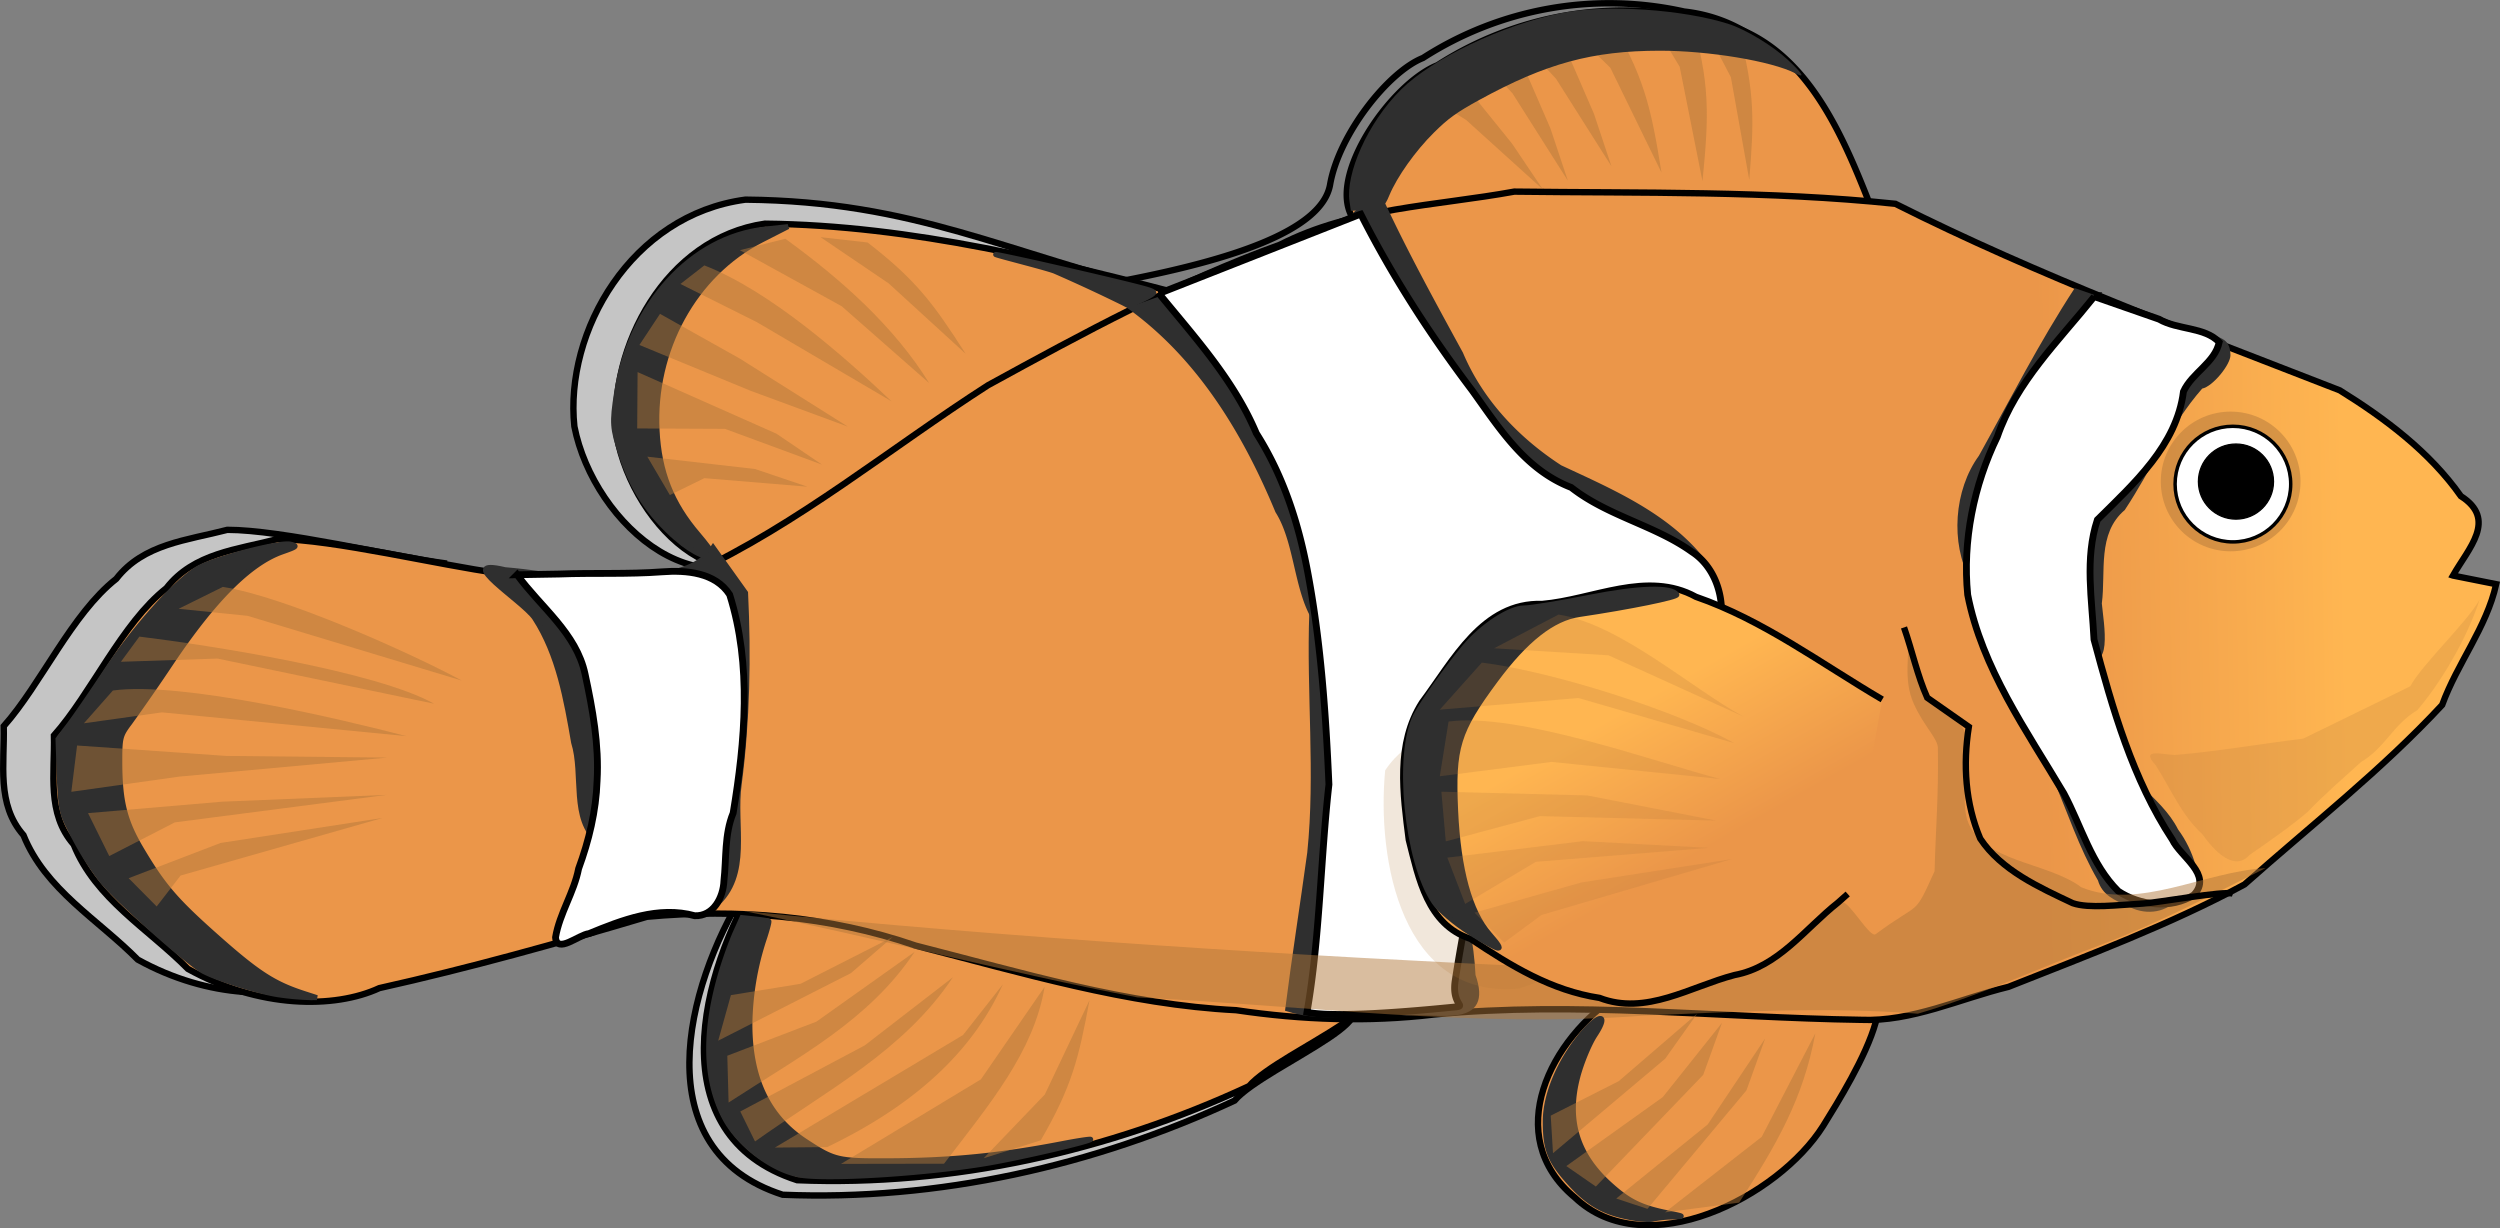 <svg width="315.304" height="154.92" viewBox="0 0 83.424 40.989" xmlns:xlink="http://www.w3.org/1999/xlink" xmlns="http://www.w3.org/2000/svg">
    <rect x="0" y="0" width="83.424" height="40.989" fill="#808080" stroke="none"/>
    <defs>
        <linearGradient xlink:href="#a" id="f" gradientUnits="userSpaceOnUse" x1="385.359" y1="201.812" x2="407.634" y2="201.367" gradientTransform="matrix(.458 0 0 .458 -54.912 108.585)"/>
        <linearGradient id="a">
            <stop style="stop-color:#eb9649;stop-opacity:1" offset="0"/>
            <stop style="stop-color:#ffb651;stop-opacity:1" offset="1"/>
        </linearGradient>
        <linearGradient xlink:href="#a" id="g" gradientUnits="userSpaceOnUse" x1="354.62" y1="224.088" x2="348.828" y2="213.841" gradientTransform="matrix(.458 0 0 .458 -54.771 108.68)"/>
        <linearGradient xlink:href="#a" id="b" gradientUnits="userSpaceOnUse" gradientTransform="matrix(.458 0 0 .458 -54.912 108.585)" x1="385.359" y1="201.812" x2="407.634" y2="201.367"/>
        <linearGradient xlink:href="#a" id="c" gradientUnits="userSpaceOnUse" gradientTransform="matrix(.458 0 0 .458 -54.912 108.585)" x1="385.359" y1="201.812" x2="407.634" y2="201.367"/>
        <linearGradient xlink:href="#a" id="d" gradientUnits="userSpaceOnUse" gradientTransform="matrix(.458 0 0 .458 -54.912 108.585)" x1="385.359" y1="201.812" x2="407.634" y2="201.367"/>
        <linearGradient xlink:href="#a" id="e" gradientUnits="userSpaceOnUse" gradientTransform="matrix(.458 0 0 .458 -54.912 108.585)" x1="385.359" y1="201.812" x2="407.634" y2="201.367"/>
    </defs>
    <g transform="translate(-53.49 -181.406)">
        <path style="font-variation-settings:normal;display:inline;vector-effect:none;fill:#000;fill-opacity:0;stroke:#000;stroke-width:.213;stroke-linecap:butt;stroke-linejoin:miter;stroke-miterlimit:4;stroke-dasharray:none;stroke-dashoffset:0;stroke-opacity:1;-inkscape-stroke:none;stop-color:#000" d="M115.892 188.758c-1.124-2.886-2.64-6.57-6.202-6.967a11.487 11.487 0 0 0-8.717 1.55c-1.168.464-2.81 2.56-3.098 4.223-.273 1.572-3.425 2.529-6.796 3.188 2.392 1.974-2.848 1.539 3.923.809 1.058-.114 20.155-2.785 20.89-2.803z" fill="none"/>
        <path style="font-variation-settings:normal;display:inline;vector-effect:none;fill:url(#b);fill-opacity:1;stroke:#000;stroke-width:.213;stroke-linecap:butt;stroke-linejoin:miter;stroke-miterlimit:4;stroke-dasharray:none;stroke-dashoffset:0;stroke-opacity:1;-inkscape-stroke:none;stop-color:#000" d="M116.16 188.928c-1.124-2.886-2.423-6.497-5.986-6.895a11.487 11.487 0 0 0-8.717 1.55c-1.918.763-4.783 5.358-1.599 5.753l16.302-.408z"/>
        <path style="font-variation-settings:normal;display:inline;vector-effect:none;fill:#fff;fill-opacity:.541;stroke:#000;stroke-width:.213;stroke-linecap:butt;stroke-linejoin:miter;stroke-miterlimit:4;stroke-dasharray:none;stroke-dashoffset:0;stroke-opacity:1;-inkscape-stroke:none;stop-color:#000" d="M92.515 191.182c-5.479-1.33-8.465-3.06-14.15-3.114-3.814.507-6.042 4.402-5.708 7.57.64 3.266 4.453 6.718 7.494 3.367 4.987-2.752 7.377-5.07 12.364-7.823z"/>
        <path style="font-variation-settings:normal;display:inline;vector-effect:none;fill:url(#c);fill-opacity:1;stroke:#000;stroke-width:.213;stroke-linecap:butt;stroke-linejoin:miter;stroke-miterlimit:4;stroke-dasharray:none;stroke-dashoffset:0;stroke-opacity:1;-inkscape-stroke:none;stop-color:#000" d="M93.514 191.38c-4.744-1.244-9.578-2.459-14.5-2.51-3.304.476-5.233 4.12-4.944 7.084.555 3.058 3.856 6.288 6.49 3.152l12.954-7.726z"/>
        <path style="font-variation-settings:normal;display:inline;vector-effect:none;fill:#fff;fill-opacity:.541;stroke:#000;stroke-width:.213;stroke-linecap:butt;stroke-linejoin:miter;stroke-miterlimit:4;stroke-dasharray:none;stroke-dashoffset:0;stroke-opacity:1;-inkscape-stroke:none;stop-color:#000" d="M78.317 211.194c-1.946 3.135-3.342 8.587 1.29 10.08 5.167.214 10.402-.963 15.078-3.14 1.017-1.19 6.449-3.234 2.656-3.373-6.341-1.19-12.683-2.378-19.024-3.567z"/>
        <path style="font-variation-settings:normal;display:inline;vector-effect:none;fill:url(#d);fill-opacity:1;stroke:#000;stroke-width:.213;stroke-linecap:butt;stroke-linejoin:miter;stroke-miterlimit:4;stroke-dasharray:none;stroke-dashoffset:0;stroke-opacity:1;-inkscape-stroke:none;stop-color:#000" d="M78.801 210.709c-1.945 3.136-3.341 8.587 1.29 10.08 5.167.214 10.403-.963 15.079-3.14 1.016-1.19 6.449-3.234 2.656-3.373L78.8 210.709z"/>
        <path style="font-variation-settings:normal;display:inline;fill:url(#e);fill-opacity:1;stroke:#000;stroke-width:.213;stroke-linecap:butt;stroke-linejoin:miter;stroke-miterlimit:4;stroke-dasharray:none;stroke-dashoffset:0;stroke-opacity:1;stop-color:#000" d="M107.506 214.604c-2.27 1.425-3.944 4.705-1.465 6.762 2.37 2.246 6.787-.014 8.286-2.388.978-1.574 3.775-6.074-.229-4.693l-6.592.319z"/>
        <path d="M68.405 200.212c-1.816-.234-5.52-1.127-7.329-1.126-1.337.35-2.798.463-3.707 1.636-1.487 1.17-2.507 3.514-3.754 4.917.03 1.261-.248 2.602.658 3.635.727 1.817 2.489 2.812 3.814 4.154 2.37 1.314 4.878 1.34 6.387.641" style="font-variation-settings:normal;display:inline;vector-effect:none;fill:#fff;fill-opacity:.541;stroke:#000;stroke-width:.213;stroke-linecap:butt;stroke-linejoin:miter;stroke-miterlimit:4;stroke-dasharray:none;stroke-dashoffset:0;stroke-opacity:1;-inkscape-stroke:none;stop-color:#000"/>
        <path style="font-variation-settings:normal;display:inline;vector-effect:none;fill:url(#f);fill-opacity:1;stroke:#000;stroke-width:.213;stroke-linecap:butt;stroke-linejoin:miter;stroke-miterlimit:4;stroke-dasharray:none;stroke-dashoffset:0;stroke-opacity:1;-inkscape-stroke:none;stop-color:#000" d="M135.345 200.612c.522-.917 1.485-1.868.263-2.65-1.041-1.478-2.53-2.593-4.04-3.53-4.997-1.948-10.033-3.814-14.83-6.225-4.223-.44-8.48-.353-12.717-.407-2.636.48-5.388.532-7.819 1.772-3.398 1.225-6.586 2.96-9.743 4.69-3.277 2.103-6.317 4.628-9.857 6.276-2.158.109-4.366.147-6.522-.016-1.817-.234-5.52-1.127-7.33-1.126-1.337.35-2.797.463-3.707 1.636-1.486 1.17-2.506 3.514-3.753 4.917.03 1.26-.248 2.601.657 3.635.728 1.817 2.49 2.812 3.814 4.154 2.37 1.314 4.878 1.34 6.387.641 3.008-.672 5.984-1.502 8.928-2.38 3.024-.28 6.089-.032 8.97.962 3.527.897 7.038 1.97 10.694 2.155 2.194.325 4.393.407 6.598.144 4.742-.456 9.499.107 14.248.177 1.69.073 3.304-.706 4.928-1.101 2.654-1.053 5.374-2.067 7.874-3.416 2.217-1.97 4.586-3.824 6.595-5.99.506-1.392 1.478-2.577 1.804-4.03l-1.442-.288z"/>
        <circle style="font-variation-settings:normal;display:inline;opacity:.485;mix-blend-mode:normal;vector-effect:none;fill:#b2783a;fill-opacity:1;stroke:none;stroke-width:.141px;stroke-linecap:butt;stroke-linejoin:miter;stroke-miterlimit:4;stroke-dasharray:none;stroke-dashoffset:0;stroke-opacity:1;-inkscape-stroke:none;stop-color:#000" cx="127.926" cy="197.472" r="2.331"/>
        <circle style="font-variation-settings:normal;display:inline;fill:#fff;fill-opacity:1;stroke:#000;stroke-width:.116;stroke-linecap:butt;stroke-linejoin:miter;stroke-miterlimit:4;stroke-dasharray:none;stroke-dashoffset:0;stroke-opacity:1;stop-color:#000" cx="128.001" cy="197.56" r="1.929"/>
        <circle style="font-variation-settings:normal;display:inline;fill:#000;fill-opacity:1;stroke:#000;stroke-width:.043px;stroke-linecap:butt;stroke-linejoin:miter;stroke-miterlimit:4;stroke-dasharray:none;stroke-dashoffset:0;stroke-opacity:1;stop-color:#000" cx="128.103" cy="197.476" r="1.253"/>
        <path style="font-variation-settings:normal;display:inline;vector-effect:none;fill:#2f2f2f;fill-opacity:1;stroke:none;stroke-width:.237;stroke-linecap:butt;stroke-linejoin:miter;stroke-miterlimit:4;stroke-dasharray:none;stroke-dashoffset:0;stroke-opacity:1;-inkscape-stroke:none;stop-color:#000" d="M122.723 191.02c-1.178 1.798-2.157 3.724-3.198 5.594-.832 1.14-.955 2.914-.292 4.136.992 1.123 2.518 1.518 3.681 2.428 1.129.882.77-1 .713-1.635.139-1.056-.162-2.33.765-3.118.886-1.334 1.519-2.84 2.584-4.052.352-.068.95-.805.943-1.118-.013-.518-.267-.583-.86-.734-1.445-.493-2.888-1.003-4.336-1.501zM124.96 207.644c.446.442.923.867 1.21 1.438.267.363.459.761.585 1.192.377.554-.292.847-.64 1.158-.39.474-1.115.507-1.625.203-.429-.18-.853-.363-.991-.848-.64-1.096-1.027-2.31-1.53-3.47-.177-.295-.153-.423.195-.297.742.112 1.49.225 2.189.514.202.048.395.2.606.11z"/>
        <path style="font-variation-settings:normal;display:inline;vector-effect:none;fill:#fff;fill-opacity:1;stroke:#000;stroke-width:.228;stroke-linecap:butt;stroke-linejoin:miter;stroke-miterlimit:4;stroke-dasharray:none;stroke-dashoffset:0;stroke-opacity:1;-inkscape-stroke:none;stop-color:#000" d="M123.376 191.303c-1.187 1.477-2.606 2.846-3.237 4.678-.787 1.624-1.164 3.475-.988 5.272.478 2.453 1.96 4.525 3.21 6.631.583 1.094.916 2.366 1.814 3.26.718.48 1.773.606 2.52.126.642-.671-.446-1.275-.715-1.846-1.328-2.018-1.994-4.369-2.614-6.678-.065-1.326-.315-2.703.112-3.995 1.215-1.208 2.648-2.48 2.873-4.28.287-.627 1.05-.962 1.194-1.647-.488-.514-1.384-.404-2.01-.768l-2.16-.753z"/>
        <path style="font-variation-settings:normal;display:inline;vector-effect:none;fill:#2f2f2f;fill-opacity:1;stroke:#2f2f2f;stroke-width:.168;stroke-linecap:butt;stroke-linejoin:miter;stroke-miterlimit:4;stroke-dasharray:none;stroke-dashoffset:0;stroke-opacity:1;-inkscape-stroke:none;stop-color:#000" d="M91.278 191.705c2.285 1.685 3.778 4.171 4.849 6.754.798 1.258.571 3.436 1.818 4.203l12.446-2.447c-1.215-1.594-3.09-2.388-4.844-3.208-1.432-.928-2.645-2.207-3.315-3.795-.907-1.66-1.857-3.394-2.631-5.06-1.213.013-.999 1.419-2.364 1.404a454.912 454.912 0 0 1-5.959 2.149z"/>
        <path style="font-variation-settings:normal;display:inline;vector-effect:none;fill:#2f2f2f;fill-opacity:1;stroke:#2f2f2f;stroke-width:.168;stroke-linecap:butt;stroke-linejoin:miter;stroke-miterlimit:4;stroke-dasharray:none;stroke-dashoffset:0;stroke-opacity:1;-inkscape-stroke:none;stop-color:#000" d="M97.265 201.838c-.1 2.674.205 5.364-.069 8.027-.238 1.737-.513 3.47-.734 5.21 1.282.413 2.647.012 3.966.132 1.074-.087 2.815.449 2.216-1.25-.1-2.144-.925-4.163-1.353-6.253-.6-1.21-1.553-2.258-2.291-3.405l-1.735-2.461z"/>
        <path style="font-variation-settings:normal;display:inline;vector-effect:none;fill:#fff;fill-opacity:1;stroke:#000;stroke-width:.228;stroke-linecap:butt;stroke-linejoin:miter;stroke-miterlimit:4;stroke-dasharray:none;stroke-dashoffset:0;stroke-opacity:1;-inkscape-stroke:none;stop-color:#000" d="M92.165 191.201c1.204 1.471 2.5 2.89 3.248 4.664.924 1.454 1.43 3.064 1.736 4.748.423 2.294.586 4.648.687 6.972-.278 2.462-.304 5.155-.733 7.597.916.198 3.565-.038 4.701-.15.797-.077.12.038.241-.872a51.095 51.095 0 0 1 1.748-7.558c1.564-1.786 3.882-1.865 5.859-2.81 1.64-.539 1.678-3.08.296-3.972-1.227-.882-2.814-1.195-4.027-2.148-1.537-.592-2.394-1.97-3.311-3.244-1.401-1.853-2.663-3.806-3.713-5.879l-6.732 2.652z"/>
        <path style="font-variation-settings:normal;display:inline;vector-effect:none;fill:#2f2f2f;fill-opacity:1;stroke:#2f2f2f;stroke-width:.168;stroke-linecap:butt;stroke-linejoin:miter;stroke-miterlimit:4;stroke-dasharray:none;stroke-dashoffset:0;stroke-opacity:1;-inkscape-stroke:none;stop-color:#000" d="m77.287 199.674 1.082 1.515c.103 2.13.063 4.265-.212 6.38-.2 1.375.392 3.039-.809 4.062-1.39.34-2.578-1.586-3.896-2.144-.916-.72-.485-2.238-.82-3.305-.247-1.425-.507-2.929-1.305-4.155-.396-.575-2.76-2.033-.985-1.61 1.667.136 3.335.595 4.987.176.724-.082 1.536-.259 1.958-.919z"/>
        <path style="font-variation-settings:normal;display:inline;vector-effect:none;fill:#fff;fill-opacity:1;stroke:#000;stroke-width:.228;stroke-linecap:butt;stroke-linejoin:miter;stroke-miterlimit:4;stroke-dasharray:none;stroke-dashoffset:0;stroke-opacity:1;-inkscape-stroke:none;stop-color:#000" d="M70.746 200.585c.784 1.08 1.98 1.946 2.268 3.317.253 1.17.47 2.362.4 3.566-.033 1.003-.273 1.989-.616 2.925-.154.795-.634 1.49-.77 2.29.039.569.772-.086 1.117-.123 1.104-.455 2.325-.931 3.53-.596.625.023.95-.616.972-1.163.085-.756.013-1.547.308-2.264.396-2.403.628-4.928-.117-7.29-.478-.74-1.446-.821-2.248-.76-1.146.086-2.296.03-3.445.074l-1.399.024z"/>
        <path style="font-variation-settings:normal;display:inline;opacity:.183;vector-effect:none;fill:#b2783a;fill-opacity:1;stroke:none;stroke-width:.121px;stroke-linecap:butt;stroke-linejoin:miter;stroke-miterlimit:4;stroke-dasharray:none;stroke-dashoffset:0;stroke-opacity:1;-inkscape-stroke:none;stop-color:#000" d="M99.713 207.112c-.288 2.973.547 7.657 4.473 7.28 2.503-.919 6.333-1.585 7.458-4.106-1.25-2.529-4.492-3.496-6.964-4.481-1.676-.39-3.928-.274-4.967 1.307z"/>
        <path style="font-variation-settings:normal;display:inline;opacity:.485;fill:#b2783a;fill-opacity:1;stroke:none;stroke-width:.121px;stroke-linecap:butt;stroke-linejoin:miter;stroke-miterlimit:4;stroke-dasharray:none;stroke-dashoffset:0;stroke-opacity:1;stop-color:#000" d="M129.088 210.376c-2.037.11-4.216 1.422-6.146.638-1.145-.861-3.342-.828-3.811-2.264-.262-.96.24-1.818-.02-2.779-.149-.54-.68-.674-1.133-1.216-.453-.54-.677-1.59-.824-2.13.08.563-.176 1.438.199 2.267.34.754.798 1.155.803 1.47.025 1.66-.07 2.608-.11 4.116-.71 1.569-.43.96-1.967 2.102-.189.14-.849-1.064-1.131-1.082-2.873.433-6.247 2.601-9.173 2.214-9.174-.414-18.342-.993-27.481-1.908 4.4.889 8.755 2.043 13.157 2.886 5.646.277 11.292 1.034 16.949.603 3.028-.124 6.063-.296 9.087-.06 2.135-.623 4.197-1.592 6.296-2.371 1.828-.7 3.556-1.614 5.305-2.486z"/>
        <path style="font-variation-settings:normal;display:inline;vector-effect:none;fill:none;fill-opacity:1;stroke:#000;stroke-width:.213;stroke-linecap:butt;stroke-linejoin:miter;stroke-miterlimit:4;stroke-dasharray:none;stroke-dashoffset:0;stroke-opacity:1;-inkscape-stroke:none;stop-color:#000" d="M117.026 202.343c.27.773.448 1.613.775 2.345l1.388.972c-.2 1.26-.116 2.554.381 3.73.703 1.06 1.972 1.627 3.087 2.155.545.186 1.5.058 2.34.013.474-.026 2.696-.432 3.005-.333"/>
        <path style="font-variation-settings:normal;display:inline;vector-effect:none;fill:#2f2f2f;fill-opacity:1;stroke:#2f2f2f;stroke-width:.168;stroke-linecap:butt;stroke-linejoin:miter;stroke-miterlimit:4;stroke-dasharray:none;stroke-dashoffset:0;stroke-opacity:1;-inkscape-stroke:none;stop-color:#000" d="M76.051 199.37c-.909-.8-1.46-1.636-1.839-2.792-.291-.888-.303-1.054-.146-2.072.454-2.942 2.495-5.19 4.95-5.455l.77-.083-.883.45c-2.235 1.142-3.623 3.668-3.488 6.348.07 1.385.484 2.435 1.366 3.466.264.308.48.599.48.646 0 .268-.627.005-1.21-.508z"/>
        <path style="font-variation-settings:normal;display:inline;vector-effect:none;fill:url(#g);fill-opacity:1;stroke:#000;stroke-width:.213;stroke-linecap:butt;stroke-linejoin:miter;stroke-miterlimit:4;stroke-dasharray:none;stroke-dashoffset:0;stroke-opacity:1;-inkscape-stroke:none;stop-color:#000" d="M116.3 204.747c-2.044-1.199-3.964-2.644-6.219-3.426-1.634-.898-3.43.095-5.129.24-1.983-.065-2.96 1.884-4.009 3.286-.878 1.375-.635 3.055-.442 4.58.33 1.297.619 2.837 2.063 3.31 1.34.896 2.69 1.724 4.303 1.969 1.552.598 3.032-.38 4.502-.763 1.468-.273 2.349-1.545 3.46-2.422l.159-.142.159-.141"/>
        <path style="font-variation-settings:normal;display:inline;vector-effect:none;fill:#2f2f2f;fill-opacity:1;stroke:#2f2f2f;stroke-width:.168;stroke-linecap:butt;stroke-linejoin:miter;stroke-miterlimit:4;stroke-dasharray:none;stroke-dashoffset:0;stroke-opacity:1;-inkscape-stroke:none;stop-color:#000" d="M102.53 212.521c-.477-.297-1.009-.75-1.183-1.007-.923-1.355-1.275-4.966-.61-6.244.224-.43 1.084-1.635 1.625-2.278.587-.698 1.503-1.298 1.98-1.298.22 0 1.205-.16 2.188-.356 1.646-.327 2.748-.36 2.916-.088.05.081-1.594.415-3.249.66-.892.131-1.794.838-2.8 2.195-1.266 1.71-1.43 2.245-1.334 4.354.09 1.972.477 3.376 1.137 4.128.552.629.421.616-.67-.066z"/>
        <path style="font-variation-settings:normal;display:inline;vector-effect:none;fill:#2f2f2f;fill-opacity:1;stroke:#2f2f2f;stroke-width:.168;stroke-linecap:butt;stroke-linejoin:miter;stroke-miterlimit:4;stroke-dasharray:none;stroke-dashoffset:0;stroke-opacity:1;-inkscape-stroke:none;stop-color:#000" d="M107.841 222.025c-.85-.167-1.358-.462-1.975-1.145-.664-.735-.813-1.114-.81-2.067.001-.856.448-1.942 1.17-2.84.605-.754.986-.781.495-.035-.196.297-.459.93-.583 1.406-.376 1.432-.028 2.588 1.076 3.586.636.575 1.033.769 1.95.954.545.11.552.117.12.132a3.679 3.679 0 0 0-.649.072c-.105.03-.463.003-.794-.063zM80.278 220.633c-.936-.117-2.125-.996-2.616-1.932-.67-1.277-.696-2.939-.077-4.958.12-.394.32-.942.443-1.217l.224-.5.431.045c.237.024.445.059.463.076.017.017-.054.287-.158.599a9.45 9.45 0 0 0-.475 2.838c0 1.806.612 3.093 1.859 3.907.965.631 1.08.658 2.757.65 2.086-.008 3.723-.17 5.795-.57.51-.099.942-.165.96-.147.057.056-2.356.618-3.453.803-1.964.332-5.096.538-6.153.406zM62.79 214.603c-.65-.096-2.046-.532-2.518-.787-.514-.277-2.949-2.451-3.399-3.034-.422-.547-.758-1.101-1.142-1.885-.183-.372-.233-.682-.265-1.643l-.04-1.184.355-.465c.196-.256.759-1.075 1.252-1.82.954-1.444 2.344-2.993 3.06-3.413.554-.324 2.74-.895 3.092-.807.245.061.222.083-.279.259-1.072.378-2.274 1.578-3.691 3.686a71.49 71.49 0 0 1-1.39 2.01c-.319.423-.338.496-.338 1.282 0 1.348.162 2 .736 2.962.721 1.21 1.133 1.69 2.469 2.877 1.395 1.24 1.936 1.592 2.966 1.924l.408.132-.357-.006a8.888 8.888 0 0 1-.918-.088z"/>
        <path style="font-variation-settings:normal;display:inline;vector-effect:none;fill:#2f2f2f;fill-opacity:1;stroke:#2f2f2f;stroke-width:.168;stroke-linecap:butt;stroke-linejoin:miter;stroke-miterlimit:4;stroke-dasharray:none;stroke-dashoffset:0;stroke-opacity:1;-inkscape-stroke:none;stop-color:#000" d="M90.972 191.517a54.269 54.269 0 0 0-2.279-1.058c-.34-.147-3.86-.993-.61-.277.03.007 2.523.57 3.487.824.308.081.418.125.418.166 0 .037-.145.125-.41.25a10.61 10.61 0 0 1-.417.191 4.76 4.76 0 0 1-.189-.096z"/>
        <path style="font-variation-settings:normal;display:inline;opacity:.485;vector-effect:none;fill:#b2783a;fill-opacity:1;stroke:none;stroke-width:.121px;stroke-linecap:butt;stroke-linejoin:miter;stroke-miterlimit:4;stroke-dasharray:none;stroke-dashoffset:0;stroke-opacity:1;-inkscape-stroke:none;stop-color:#000" d="m102.795 183.258 1.167-.486 1.264 2.916.584 1.75-1.848-2.916zM100.952 184.503l.994-.78 1.998 2.472 1.03 1.53-2.56-2.316zM104.25 182.773l1.166-.486 1.264 2.917.583 1.75-1.847-2.917zM105.996 182.465l1.14-.546c1.212 1.985 1.448 3.058 1.797 5.245l-1.706-3.497zM108.656 182.16l1.241-.238c.668 2.228.623 3.325.404 5.529l-.76-3.816z"/>
        <path style="font-variation-settings:normal;display:inline;opacity:.485;vector-effect:none;fill:#b2783a;fill-opacity:1;stroke:none;stroke-width:.101px;stroke-linecap:butt;stroke-linejoin:miter;stroke-miterlimit:4;stroke-dasharray:none;stroke-dashoffset:0;stroke-opacity:1;-inkscape-stroke:none;stop-color:#000" d="m110.548 182.636.972-.163c.534 2.009.504 2.983.342 4.935l-.613-3.425z"/>
        <path style="font-variation-settings:normal;display:inline;opacity:.485;fill:#b2783a;fill-opacity:1;stroke:none;stroke-width:.121px;stroke-linecap:butt;stroke-linejoin:miter;stroke-miterlimit:4;stroke-dasharray:none;stroke-dashoffset:0;stroke-opacity:1;stop-color:#000" d="m74.753 195.703.013-1.881 4.63 2.054 1.527 1.036-3.24-1.195zM75.843 197.925l-.752-1.28 3.595.412 1.748.59-3.44-.285zM74.827 192.918l.687-1.039 2.664 1.493 3.605 2.271-3.24-1.194zM76.196 190.882l.797-.62c2.17.84 4.638 3.009 6.244 4.534l-4.49-2.64zM78.179 189.754l1.515-.382c1.884 1.364 3.639 2.937 4.804 4.82l-2.922-2.568z"/>
        <path style="font-variation-settings:normal;display:inline;opacity:.485;fill:#b2783a;fill-opacity:1;stroke:none;stroke-width:.101px;stroke-linecap:butt;stroke-linejoin:miter;stroke-miterlimit:4;stroke-dasharray:none;stroke-dashoffset:0;stroke-opacity:1;stop-color:#000" d="m80.87 189.32 1.572.178c1.644 1.271 2.212 2.063 3.27 3.712l-2.568-2.348z"/>
        <path style="font-variation-settings:normal;display:inline;vector-effect:none;fill:#2f2f2f;fill-opacity:1;stroke:none;stroke-width:.141;stroke-linecap:butt;stroke-linejoin:miter;stroke-miterlimit:4;stroke-dasharray:none;stroke-dashoffset:0;stroke-opacity:1;-inkscape-stroke:none;stop-color:#000" d="M98.523 188.135c-.136-.908.586-2.622 1.729-3.75 1.032-1.02 3.374-2.148 5.326-2.539 1.555-.312 4.092-.114 5.57.351.622.196 1.529.764 2.001 1.205.477.447.605.633.256.453-.8-.414-2.925-.759-4.529-.757-2.256.003-3.795.423-6.018 1.64-.758.416-1.042.62-1.516 1.09-.62.613-1.233 1.477-1.492 2.1-.17.412-.237.449-.888.493l-.393.021z"/>
        <path style="font-variation-settings:normal;display:inline;opacity:.485;fill:#b2783a;fill-opacity:1;stroke:none;stroke-width:.121px;stroke-linecap:butt;stroke-linejoin:miter;stroke-miterlimit:4;stroke-dasharray:none;stroke-dashoffset:0;stroke-opacity:1;stop-color:#000" d="m77.76 216.635.043 1.562c2.326-1.52 4.673-2.72 6.21-5.03l-3.279 2.33zM77.88 214.613l-.424 1.52 4.43-2.255 1.396-1.207-3.078 1.564zM78.193 218.496l.492 1c2.403-1.709 4.966-3.02 6.604-5.48l-2.942 2.274zM79.348 219.7l1.743-.016c3.208-1.541 4.953-3.413 5.864-5.432l-1.328 1.691z"/>
        <path style="font-variation-settings:normal;display:inline;opacity:.485;fill:#b2783a;fill-opacity:1;stroke:none;stroke-width:.121px;stroke-linecap:butt;stroke-linejoin:miter;stroke-miterlimit:4;stroke-dasharray:none;stroke-dashoffset:0;stroke-opacity:1;stop-color:#000" d="m81.554 220.244 3.438-.006c1.51-1.975 2.991-3.72 3.358-5.904l-2.128 3.09z"/>
        <path style="font-variation-settings:normal;display:inline;opacity:.485;fill:#b2783a;fill-opacity:1;stroke:none;stroke-width:.101px;stroke-linecap:butt;stroke-linejoin:miter;stroke-miterlimit:4;stroke-dasharray:none;stroke-dashoffset:0;stroke-opacity:1;stop-color:#000" d="m86.314 220.056 1.906-.598c1.042-1.799 1.27-2.747 1.626-4.673l-1.491 3.144z"/>
        <path style="font-variation-settings:normal;display:inline;opacity:.485;fill:#b2783a;fill-opacity:1;stroke:none;stroke-width:.121px;stroke-linecap:butt;stroke-linejoin:miter;stroke-miterlimit:4;stroke-dasharray:none;stroke-dashoffset:0;stroke-opacity:1;stop-color:#000" d="m105.757 220.317.986.683 3.583-3.727.626-1.736-1.975 2.478zM105.237 218.634l.076 1.254 3.743-3.153 1.068-1.505-2.616 2.253zM107.423 221.4l1.042.345 3.302-3.952.626-1.735-1.918 2.87zM109.05 221.862l2.474-.325c1.26-1.954 2.141-3.47 2.543-5.648l-1.79 3.454z"/>
        <path style="font-variation-settings:normal;display:inline;opacity:.213;fill:#b2783a;fill-opacity:1;stroke:none;stroke-width:.121px;stroke-linecap:butt;stroke-linejoin:miter;stroke-miterlimit:4;stroke-dasharray:none;stroke-dashoffset:0;stroke-opacity:1;stop-color:#000" d="m102.382 211.57-.595-1.545 4.527-.55 4.197.223-5.773.467zM103.683 212.86l-.99-1 3.571-1.008 5.018-.78-6.352 1.867zM101.735 209.482l-.147-1.657 4.865.124 4.31.841-5.886-.15zM101.535 207.31l.293-1.826c2.305-.315 6.922 1.36 9.065 1.917l-5.63-.57zM101.535 205.087l1.403-1.57c2.309.282 6.499 1.606 8.43 2.69l-5.205-1.508z"/>
        <path style="font-variation-settings:normal;display:inline;opacity:.213;fill:#b2783a;fill-opacity:1;stroke:none;stroke-width:.101px;stroke-linecap:butt;stroke-linejoin:miter;stroke-miterlimit:4;stroke-dasharray:none;stroke-dashoffset:0;stroke-opacity:1;stop-color:#000" d="m103.347 203.039 2.15-1.125c2.055.317 4.453 2.476 6.176 3.407l-4.507-2.047z"/>
        <path style="font-variation-settings:normal;display:inline;opacity:.485;fill:#b2783a;fill-opacity:1;stroke:none;stroke-width:.121px;stroke-linecap:butt;stroke-linejoin:miter;stroke-miterlimit:4;stroke-dasharray:none;stroke-dashoffset:0;stroke-opacity:1;stop-color:#000" d="m57.136 209.972-.708-1.432 4.472-.382 5.489-.227-7.065.917zM58.718 211.654l-.935-.943 3.067-1.176 5.41-.836-6.744 1.923zM55.87 207.828l.192-1.545 4.976.348 5.377.055-6.952.636zM56.29 205.542l.967-1.094c2.304-.315 7.652.966 9.795 1.523l-8.158-.794zM57.525 203.489l.616-.84c2.31.282 7.904 1.156 9.835 2.24l-7.228-1.507z"/>
        <path style="font-variation-settings:normal;display:inline;opacity:.485;fill:#b2783a;fill-opacity:1;stroke:none;stroke-width:.101px;stroke-linecap:butt;stroke-linejoin:miter;stroke-miterlimit:4;stroke-dasharray:none;stroke-dashoffset:0;stroke-opacity:1;stop-color:#000" d="m59.45 201.721 1.476-.73c2.054.316 6.25 2.194 7.973 3.125l-7.147-2.16z"/>
        <path style="font-variation-settings:normal;display:inline;opacity:.209;fill:#b2783a;fill-opacity:1;stroke:none;stroke-width:.07px;stroke-linecap:butt;stroke-linejoin:miter;stroke-miterlimit:4;stroke-dasharray:none;stroke-dashoffset:0;stroke-opacity:1;stop-color:#000" d="M136.235 201.409c-.397.741-1.918 2.157-2.315 2.898l-3.576 1.748c-1.428.172-2.852.426-4.282.545-.426-.018-1.166-.234-.64.338.5.782.863 1.67 1.56 2.306.378.536 1.058 1.272 1.573.692.569-.392 1.426-.99 1.945-1.442.579-.604 1.162-1.101 1.778-1.661.814-.483 1.066-1.248 1.88-1.731.992-1.175 1.76-2.687 2.077-3.693z"/>
    </g>
</svg>

